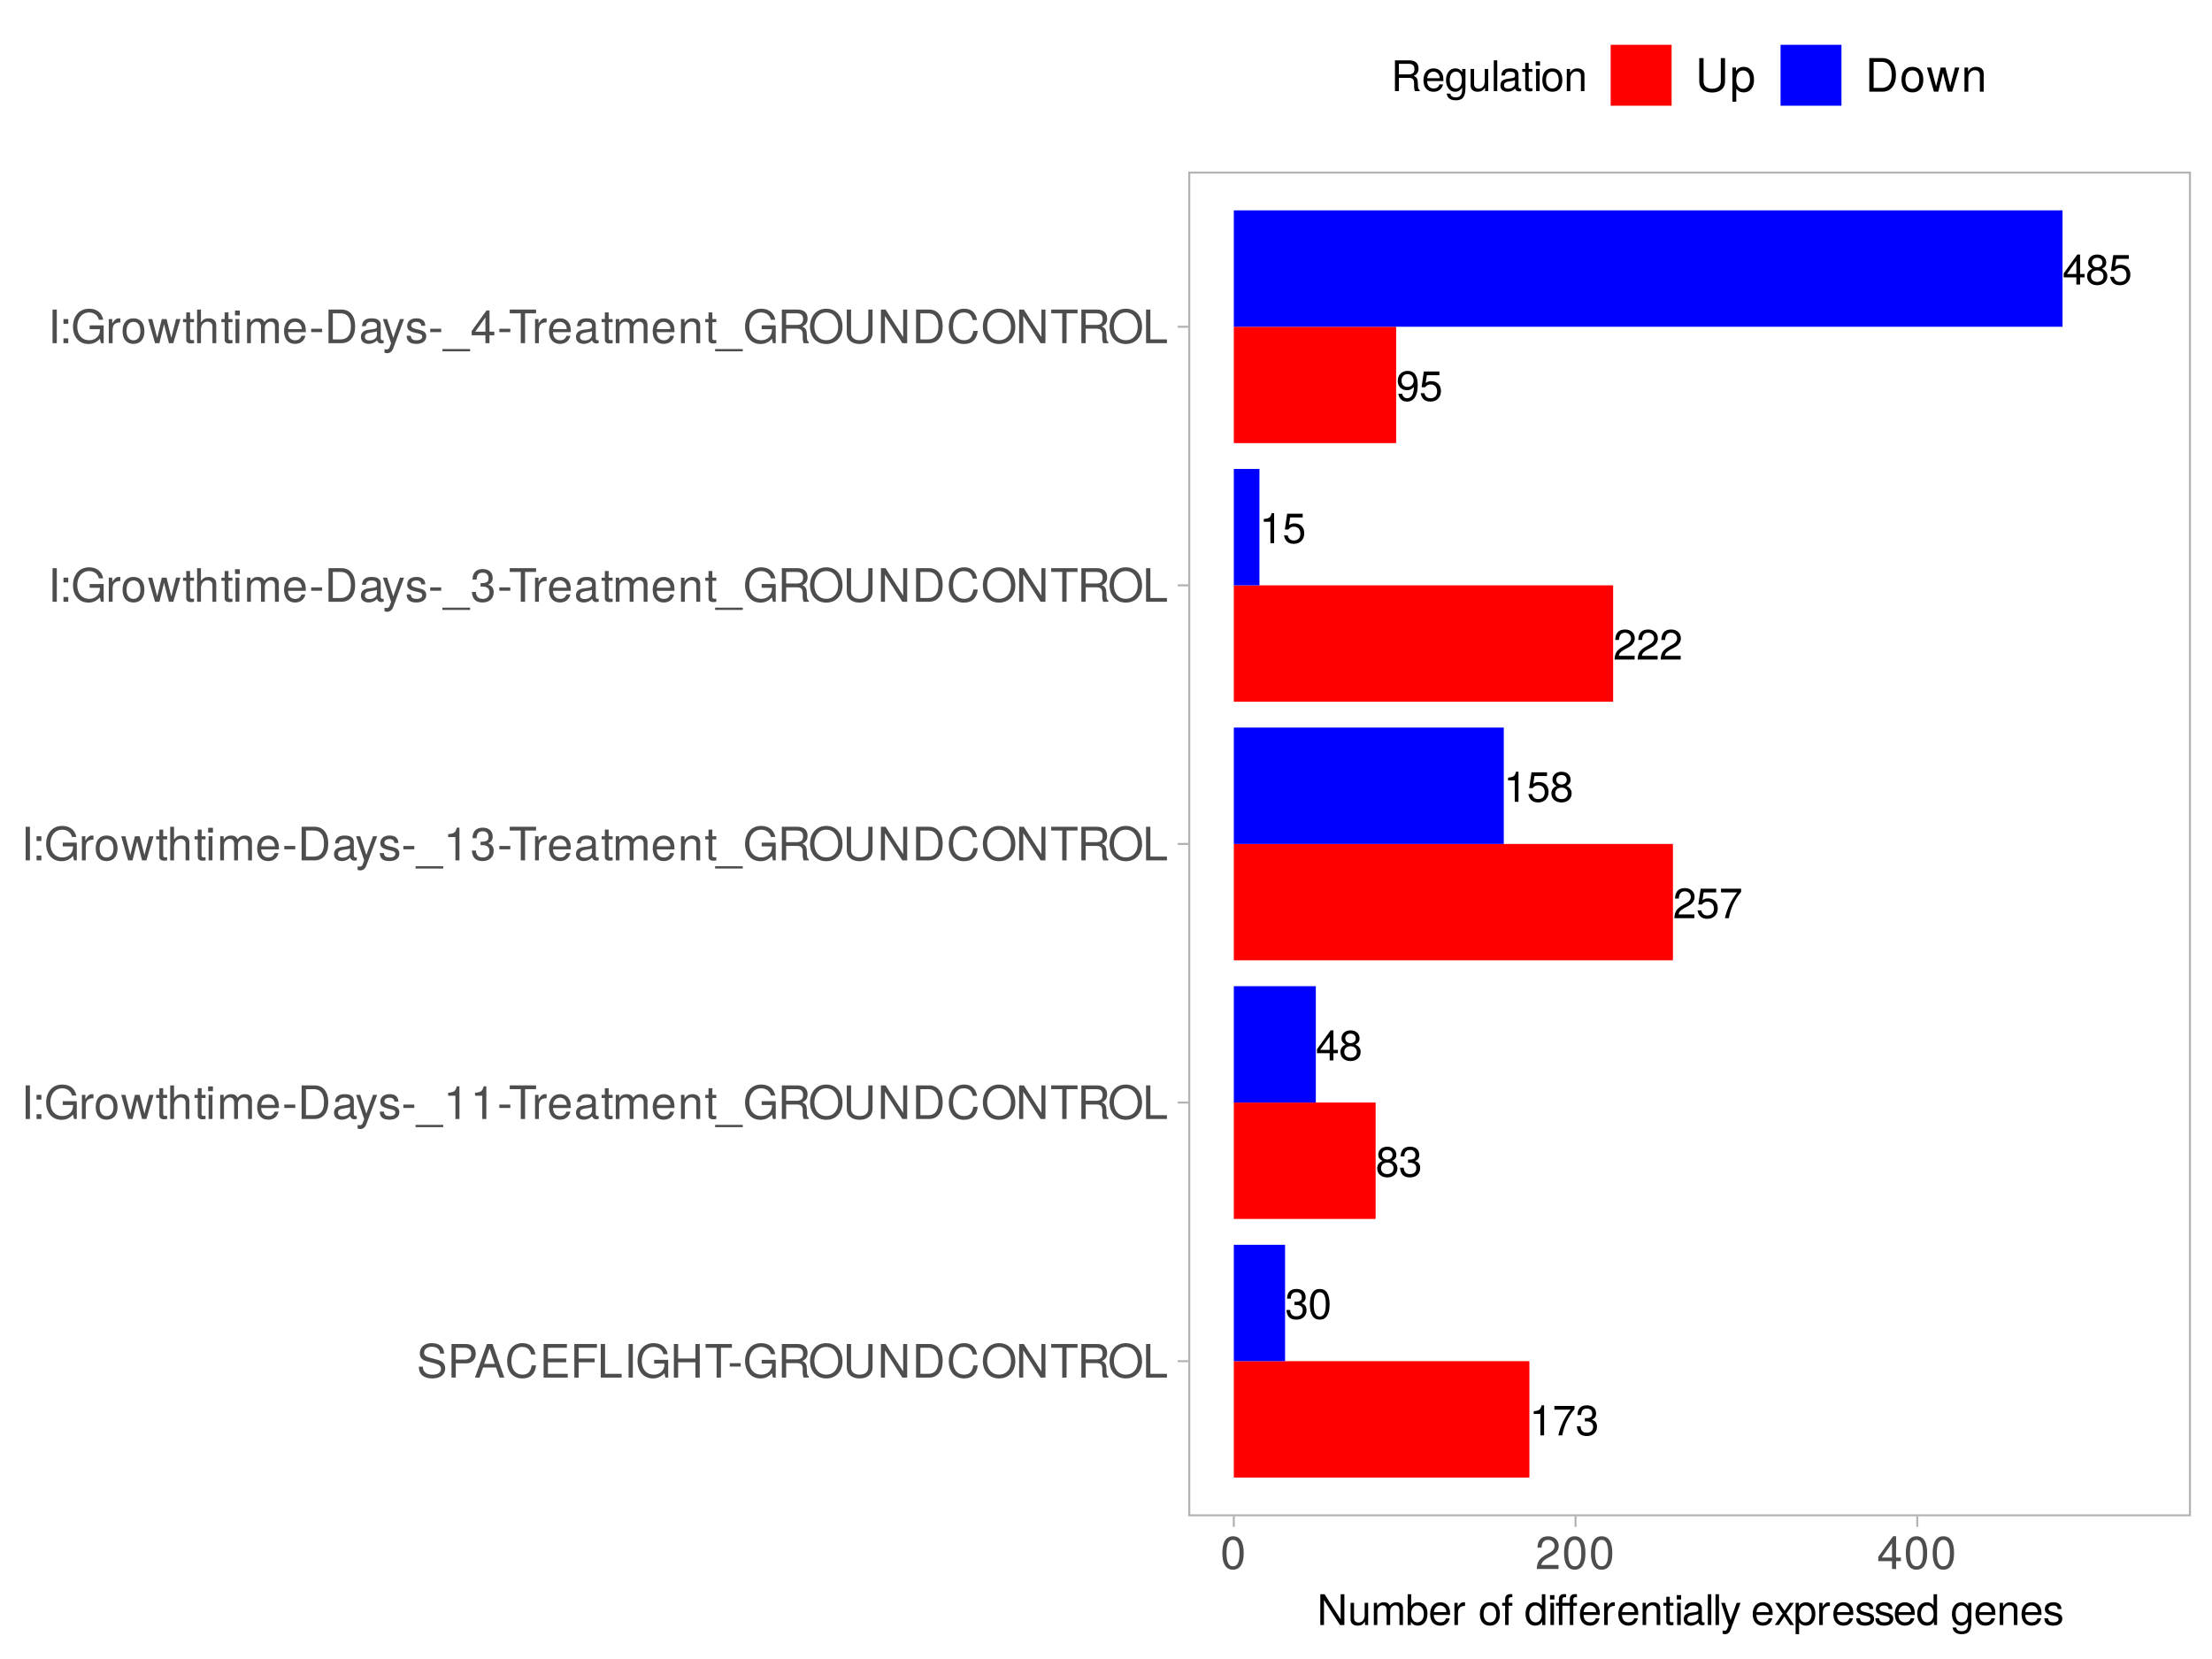 <?xml version="1.0" encoding="UTF-8"?>
<svg xmlns="http://www.w3.org/2000/svg" xmlns:xlink="http://www.w3.org/1999/xlink" width="576pt" height="432pt" viewBox="0 0 576 432" version="1.1">
<defs>
<g>
<symbol overflow="visible" id="glyph0-0">
<path style="stroke:none;" d=""/>
</symbol>
<symbol overflow="visible" id="glyph0-1">
<path style="stroke:none;" d="M 3.828 0 L 3.828 -7.828 L 3.188 -7.828 C 2.844 -6.625 2.625 -6.469 1.125 -6.281 L 1.125 -5.578 L 2.859 -5.578 L 2.859 0 Z M 3.828 0 "/>
</symbol>
<symbol overflow="visible" id="glyph0-2">
<path style="stroke:none;" d="M 5.75 -6.844 L 5.75 -7.672 L 0.516 -7.672 L 0.516 -6.703 L 4.734 -6.703 C 3.188 -4.734 2.078 -2.453 1.531 0 L 2.562 0 C 3 -2.531 4.094 -4.891 5.75 -6.844 Z M 5.75 -6.844 "/>
</symbol>
<symbol overflow="visible" id="glyph0-3">
<path style="stroke:none;" d="M 5.594 -2.281 C 5.594 -3.219 5.203 -3.781 4.266 -4.094 C 5 -4.391 5.359 -4.891 5.359 -5.672 C 5.359 -7.031 4.469 -7.828 2.969 -7.828 C 1.391 -7.828 0.547 -6.969 0.516 -5.297 L 1.484 -5.297 C 1.516 -6.469 1.984 -6.984 2.984 -6.984 C 3.844 -6.984 4.359 -6.469 4.359 -5.641 C 4.359 -4.812 4 -4.469 2.438 -4.469 L 2.438 -3.641 L 2.969 -3.641 C 4.047 -3.641 4.594 -3.141 4.594 -2.266 C 4.594 -1.281 3.984 -0.703 2.969 -0.703 C 1.906 -0.703 1.391 -1.219 1.328 -2.359 L 0.359 -2.359 C 0.469 -0.625 1.344 0.172 2.938 0.172 C 4.547 0.172 5.594 -0.797 5.594 -2.281 Z M 5.594 -2.281 "/>
</symbol>
<symbol overflow="visible" id="glyph0-4">
<path style="stroke:none;" d="M 5.594 -3.766 C 5.594 -6.484 4.734 -7.828 3.031 -7.828 C 1.344 -7.828 0.469 -6.469 0.469 -3.828 C 0.469 -1.188 1.359 0.172 3.031 0.172 C 4.688 0.172 5.594 -1.188 5.594 -3.766 Z M 4.609 -3.859 C 4.609 -1.641 4.094 -0.641 3.016 -0.641 C 1.984 -0.641 1.469 -1.672 1.469 -3.828 C 1.469 -5.969 1.984 -6.969 3.031 -6.969 C 4.094 -6.969 4.609 -5.953 4.609 -3.859 Z M 4.609 -3.859 "/>
</symbol>
<symbol overflow="visible" id="glyph0-5">
<path style="stroke:none;" d="M 5.672 -2.203 C 5.672 -3.078 5.219 -3.688 4.312 -4.125 C 5.125 -4.609 5.391 -5 5.391 -5.75 C 5.391 -6.969 4.438 -7.828 3.031 -7.828 C 1.656 -7.828 0.688 -6.969 0.688 -5.75 C 0.688 -5.016 0.953 -4.625 1.75 -4.125 C 0.844 -3.688 0.406 -3.078 0.406 -2.219 C 0.406 -0.781 1.484 0.172 3.031 0.172 C 4.578 0.172 5.672 -0.781 5.672 -2.203 Z M 4.391 -5.719 C 4.391 -5 3.859 -4.5 3.031 -4.5 C 2.219 -4.5 1.672 -5 1.672 -5.734 C 1.672 -6.484 2.219 -6.969 3.031 -6.969 C 3.859 -6.969 4.391 -6.484 4.391 -5.719 Z M 4.672 -2.203 C 4.672 -1.266 4.016 -0.703 3.016 -0.703 C 2.062 -0.703 1.406 -1.281 1.406 -2.203 C 1.406 -3.109 2.062 -3.688 3.031 -3.688 C 4.016 -3.688 4.672 -3.109 4.672 -2.203 Z M 4.672 -2.203 "/>
</symbol>
<symbol overflow="visible" id="glyph0-6">
<path style="stroke:none;" d="M 5.75 -1.875 L 5.75 -2.75 L 4.578 -2.75 L 4.578 -7.828 L 3.859 -7.828 L 0.312 -2.906 L 0.312 -1.875 L 3.609 -1.875 L 3.609 0 L 4.578 0 L 4.578 -1.875 Z M 3.609 -2.75 L 1.156 -2.75 L 3.609 -6.172 Z M 3.609 -2.75 "/>
</symbol>
<symbol overflow="visible" id="glyph0-7">
<path style="stroke:none;" d="M 5.641 -5.531 C 5.641 -6.859 4.625 -7.828 3.141 -7.828 C 1.531 -7.828 0.609 -7.016 0.547 -5.109 L 1.531 -5.109 C 1.609 -6.422 2.141 -6.984 3.109 -6.984 C 3.984 -6.984 4.656 -6.359 4.656 -5.516 C 4.656 -4.891 4.281 -4.359 3.594 -3.969 L 2.578 -3.391 C 0.938 -2.469 0.469 -1.719 0.375 0 L 5.594 0 L 5.594 -0.969 L 1.469 -0.969 C 1.562 -1.609 1.922 -2.016 2.891 -2.578 L 3.984 -3.172 C 5.078 -3.75 5.641 -4.578 5.641 -5.531 Z M 5.641 -5.531 "/>
</symbol>
<symbol overflow="visible" id="glyph0-8">
<path style="stroke:none;" d="M 5.672 -2.594 C 5.672 -4.141 4.641 -5.156 3.141 -5.156 C 2.578 -5.156 2.141 -5.016 1.688 -4.688 L 2 -6.703 L 5.266 -6.703 L 5.266 -7.672 L 1.219 -7.672 L 0.625 -3.562 L 1.531 -3.562 C 1.984 -4.109 2.359 -4.297 2.953 -4.297 C 4.016 -4.297 4.672 -3.625 4.672 -2.469 C 4.672 -1.344 4.016 -0.703 2.953 -0.703 C 2.109 -0.703 1.594 -1.125 1.359 -2.016 L 0.391 -2.016 C 0.703 -0.453 1.594 0.172 2.984 0.172 C 4.562 0.172 5.672 -0.938 5.672 -2.594 Z M 5.672 -2.594 "/>
</symbol>
<symbol overflow="visible" id="glyph0-9">
<path style="stroke:none;" d="M 5.625 -4.094 C 5.625 -6.547 4.766 -7.828 2.984 -7.828 C 1.484 -7.828 0.422 -6.766 0.422 -5.234 C 0.422 -3.781 1.406 -2.797 2.828 -2.797 C 3.562 -2.797 4.109 -3.062 4.625 -3.672 C 4.609 -1.75 3.984 -0.703 2.875 -0.703 C 2.188 -0.703 1.719 -1.125 1.562 -1.875 L 0.578 -1.875 C 0.766 -0.594 1.609 0.172 2.812 0.172 C 4.641 0.172 5.625 -1.391 5.625 -4.094 Z M 4.562 -5.266 C 4.562 -4.297 3.891 -3.656 2.938 -3.656 C 2 -3.656 1.406 -4.266 1.406 -5.312 C 1.406 -6.312 2.078 -6.984 2.969 -6.984 C 3.875 -6.984 4.562 -6.281 4.562 -5.266 Z M 4.562 -5.266 "/>
</symbol>
<symbol overflow="visible" id="glyph1-0">
<path style="stroke:none;" d=""/>
</symbol>
<symbol overflow="visible" id="glyph1-1">
<path style="stroke:none;" d="M 7.453 -2.406 C 7.453 -3.484 6.781 -4.266 5.594 -4.594 L 3.391 -5.188 C 2.344 -5.453 1.953 -5.812 1.953 -6.484 C 1.953 -7.375 2.734 -8.031 3.906 -8.031 C 5.297 -8.031 6.094 -7.391 6.094 -6.25 L 7.156 -6.25 C 7.156 -7.969 5.969 -8.969 3.953 -8.969 C 2.031 -8.969 0.844 -7.906 0.844 -6.328 C 0.844 -5.25 1.406 -4.578 2.562 -4.281 L 4.734 -3.703 C 5.828 -3.422 6.344 -2.969 6.344 -2.297 C 6.344 -1.328 5.609 -0.766 4.109 -0.766 C 2.453 -0.766 1.625 -1.594 1.625 -2.844 L 0.578 -2.844 C 0.578 -0.781 1.969 0.219 4.031 0.219 C 6.25 0.219 7.453 -0.844 7.453 -2.406 Z M 7.453 -2.406 "/>
</symbol>
<symbol overflow="visible" id="glyph1-2">
<path style="stroke:none;" d="M 7.406 -6.188 C 7.406 -7.828 6.438 -8.75 4.703 -8.75 L 1.094 -8.75 L 1.094 0 L 2.203 0 L 2.203 -3.703 L 4.953 -3.703 C 6.391 -3.703 7.406 -4.734 7.406 -6.188 Z M 6.234 -6.234 C 6.234 -5.266 5.609 -4.688 4.531 -4.688 L 2.203 -4.688 L 2.203 -7.766 L 4.531 -7.766 C 5.609 -7.766 6.234 -7.188 6.234 -6.234 Z M 6.234 -6.234 "/>
</symbol>
<symbol overflow="visible" id="glyph1-3">
<path style="stroke:none;" d="M 7.844 0 L 4.766 -8.75 L 3.328 -8.75 L 0.203 0 L 1.391 0 L 2.312 -2.625 L 5.688 -2.625 L 6.594 0 Z M 5.375 -3.562 L 2.594 -3.562 L 4.031 -7.547 Z M 5.375 -3.562 "/>
</symbol>
<symbol overflow="visible" id="glyph1-4">
<path style="stroke:none;" d="M 8.125 -3.188 L 6.969 -3.188 C 6.703 -1.531 6.016 -0.766 4.531 -0.766 C 2.797 -0.766 1.688 -2.094 1.688 -4.281 C 1.688 -6.531 2.75 -7.984 4.438 -7.984 C 5.812 -7.984 6.531 -7.375 6.797 -6.031 L 7.938 -6.031 C 7.594 -7.953 6.484 -8.969 4.578 -8.969 C 1.922 -8.969 0.578 -6.828 0.578 -4.266 C 0.578 -1.719 1.953 0.219 4.531 0.219 C 6.656 0.219 7.859 -0.906 8.125 -3.188 Z M 8.125 -3.188 "/>
</symbol>
<symbol overflow="visible" id="glyph1-5">
<path style="stroke:none;" d="M 7.359 0 L 7.359 -0.984 L 2.203 -0.984 L 2.203 -3.984 L 6.953 -3.984 L 6.953 -4.969 L 2.203 -4.969 L 2.203 -7.766 L 7.141 -7.766 L 7.141 -8.75 L 1.078 -8.75 L 1.078 0 Z M 7.359 0 "/>
</symbol>
<symbol overflow="visible" id="glyph1-6">
<path style="stroke:none;" d="M 6.953 -7.766 L 6.953 -8.75 L 1.078 -8.75 L 1.078 0 L 2.203 0 L 2.203 -3.984 L 6.375 -3.984 L 6.375 -4.969 L 2.203 -4.969 L 2.203 -7.766 Z M 6.953 -7.766 "/>
</symbol>
<symbol overflow="visible" id="glyph1-7">
<path style="stroke:none;" d="M 6.391 0 L 6.391 -0.984 L 2.078 -0.984 L 2.078 -8.75 L 0.953 -8.75 L 0.953 0 Z M 6.391 0 "/>
</symbol>
<symbol overflow="visible" id="glyph1-8">
<path style="stroke:none;" d="M 2.312 0 L 2.312 -8.75 L 1.203 -8.75 L 1.203 0 Z M 2.312 0 "/>
</symbol>
<symbol overflow="visible" id="glyph1-9">
<path style="stroke:none;" d="M 8.516 0 L 8.516 -4.625 L 4.859 -4.625 L 4.859 -3.641 L 7.531 -3.641 L 7.531 -3.391 C 7.531 -1.844 6.375 -0.766 4.781 -0.766 C 2.797 -0.766 1.641 -2.203 1.641 -4.344 C 1.641 -6.484 2.875 -7.984 4.719 -7.984 C 6.047 -7.984 7.016 -7.219 7.25 -6.094 L 8.391 -6.094 C 8.078 -7.875 6.734 -8.969 4.734 -8.969 C 2.047 -8.969 0.531 -6.906 0.531 -4.281 C 0.531 -1.594 2.172 0.219 4.531 0.219 C 5.719 0.219 6.672 -0.203 7.531 -1.156 L 7.797 0 Z M 8.516 0 "/>
</symbol>
<symbol overflow="visible" id="glyph1-10">
<path style="stroke:none;" d="M 7.734 0 L 7.734 -8.75 L 6.609 -8.75 L 6.609 -4.969 L 2.109 -4.969 L 2.109 -8.75 L 1 -8.75 L 1 0 L 2.109 0 L 2.109 -3.984 L 6.609 -3.984 L 6.609 0 Z M 7.734 0 "/>
</symbol>
<symbol overflow="visible" id="glyph1-11">
<path style="stroke:none;" d="M 7.109 -7.766 L 7.109 -8.75 L 0.25 -8.75 L 0.25 -7.766 L 3.125 -7.766 L 3.125 0 L 4.25 0 L 4.25 -7.766 Z M 7.109 -7.766 "/>
</symbol>
<symbol overflow="visible" id="glyph1-12">
<path style="stroke:none;" d="M 3.406 -2.875 L 3.406 -3.75 L 0.547 -3.75 L 0.547 -2.875 Z M 3.406 -2.875 "/>
</symbol>
<symbol overflow="visible" id="glyph1-13">
<path style="stroke:none;" d="M 8.141 0 L 8.141 -0.281 C 7.734 -0.562 7.625 -0.875 7.625 -2.047 C 7.594 -3.484 7.375 -3.906 6.438 -4.312 C 7.422 -4.797 7.812 -5.406 7.812 -6.406 C 7.812 -7.922 6.859 -8.75 5.141 -8.75 L 1.109 -8.75 L 1.109 0 L 2.234 0 L 2.234 -3.766 L 5.109 -3.766 C 6.094 -3.766 6.562 -3.281 6.547 -2.203 L 6.547 -1.422 C 6.531 -0.891 6.641 -0.359 6.797 0 Z M 6.641 -6.25 C 6.641 -5.219 6.125 -4.75 4.938 -4.75 L 2.234 -4.75 L 2.234 -7.766 L 4.938 -7.766 C 6.188 -7.766 6.641 -7.234 6.641 -6.25 Z M 6.641 -6.25 "/>
</symbol>
<symbol overflow="visible" id="glyph1-14">
<path style="stroke:none;" d="M 8.906 -4.234 C 8.906 -7.062 7.234 -8.969 4.672 -8.969 C 2.156 -8.969 0.453 -7.047 0.453 -4.312 C 0.453 -1.578 2.156 0.219 4.688 0.219 C 7.25 0.219 8.906 -1.672 8.906 -4.234 Z M 7.781 -4.266 C 7.781 -2.141 6.531 -0.766 4.688 -0.766 C 2.812 -0.766 1.578 -2.141 1.578 -4.312 C 1.578 -6.469 2.812 -7.984 4.672 -7.984 C 6.562 -7.984 7.781 -6.469 7.781 -4.266 Z M 7.781 -4.266 "/>
</symbol>
<symbol overflow="visible" id="glyph1-15">
<path style="stroke:none;" d="M 7.734 -2.656 L 7.734 -8.75 L 6.625 -8.75 L 6.625 -2.656 C 6.625 -1.484 5.766 -0.766 4.375 -0.766 C 3.062 -0.766 2.141 -1.391 2.141 -2.656 L 2.141 -8.75 L 1.016 -8.75 L 1.016 -2.656 C 1.016 -0.891 2.297 0.219 4.375 0.219 C 6.422 0.219 7.734 -0.906 7.734 -2.656 Z M 7.734 -2.656 "/>
</symbol>
<symbol overflow="visible" id="glyph1-16">
<path style="stroke:none;" d="M 7.75 0 L 7.75 -8.75 L 6.703 -8.75 L 6.703 -1.594 L 2.125 -8.75 L 0.906 -8.75 L 0.906 0 L 1.969 0 L 1.969 -7.094 L 6.484 0 Z M 7.75 0 "/>
</symbol>
<symbol overflow="visible" id="glyph1-17">
<path style="stroke:none;" d="M 8 -4.375 C 8 -7.094 6.656 -8.75 4.438 -8.75 L 1.062 -8.75 L 1.062 0 L 4.438 0 C 6.641 0 8 -1.656 8 -4.375 Z M 6.891 -4.375 C 6.891 -2.156 5.969 -0.984 4.25 -0.984 L 2.188 -0.984 L 2.188 -7.766 L 4.25 -7.766 C 5.969 -7.766 6.891 -6.594 6.891 -4.375 Z M 6.891 -4.375 "/>
</symbol>
<symbol overflow="visible" id="glyph1-18">
<path style="stroke:none;" d="M 2.297 0 L 2.297 -1.25 L 1.047 -1.25 L 1.047 0 Z M 2.297 -5.047 L 2.297 -6.281 L 1.047 -6.281 L 1.047 -5.047 Z M 2.297 -5.047 "/>
</symbol>
<symbol overflow="visible" id="glyph1-19">
<path style="stroke:none;" d="M 3.859 -5.406 L 3.859 -6.438 C 3.688 -6.453 3.594 -6.469 3.469 -6.469 C 2.812 -6.469 2.328 -6.078 1.75 -5.141 L 1.75 -6.281 L 0.844 -6.281 L 0.844 0 L 1.844 0 L 1.844 -3.266 C 1.844 -4.688 2.297 -5.391 3.859 -5.406 Z M 3.859 -5.406 "/>
</symbol>
<symbol overflow="visible" id="glyph1-20">
<path style="stroke:none;" d="M 6.125 -3.094 C 6.125 -5.266 5.078 -6.469 3.266 -6.469 C 1.5 -6.469 0.438 -5.25 0.438 -3.141 C 0.438 -1.031 1.484 0.188 3.281 0.188 C 5.047 0.188 6.125 -1.031 6.125 -3.094 Z M 5.078 -3.109 C 5.078 -1.625 4.375 -0.75 3.281 -0.75 C 2.156 -0.75 1.469 -1.625 1.469 -3.141 C 1.469 -4.656 2.156 -5.547 3.281 -5.547 C 4.406 -5.547 5.078 -4.672 5.078 -3.109 Z M 5.078 -3.109 "/>
</symbol>
<symbol overflow="visible" id="glyph1-21">
<path style="stroke:none;" d="M 8.5 -6.281 L 7.375 -6.281 L 6.125 -1.391 L 4.891 -6.281 L 3.656 -6.281 L 2.453 -1.391 L 1.172 -6.281 L 0.078 -6.281 L 1.891 0 L 3.031 0 L 4.234 -4.938 L 5.516 0 L 6.641 0 Z M 8.5 -6.281 "/>
</symbol>
<symbol overflow="visible" id="glyph1-22">
<path style="stroke:none;" d="M 3.047 0 L 3.047 -0.844 C 2.922 -0.797 2.766 -0.797 2.562 -0.797 C 2.141 -0.797 2.016 -0.906 2.016 -1.359 L 2.016 -5.469 L 3.047 -5.469 L 3.047 -6.281 L 2.016 -6.281 L 2.016 -8.016 L 1.016 -8.016 L 1.016 -6.281 L 0.172 -6.281 L 0.172 -5.469 L 1.016 -5.469 L 1.016 -0.906 C 1.016 -0.281 1.453 0.078 2.234 0.078 C 2.469 0.078 2.719 0.062 3.047 0 Z M 3.047 0 "/>
</symbol>
<symbol overflow="visible" id="glyph1-23">
<path style="stroke:none;" d="M 5.828 0 L 5.828 -4.75 C 5.828 -5.812 5.078 -6.469 3.859 -6.469 C 2.969 -6.469 2.422 -6.188 1.844 -5.422 L 1.844 -8.75 L 0.844 -8.75 L 0.844 0 L 1.844 0 L 1.844 -3.469 C 1.844 -4.75 2.516 -5.594 3.547 -5.594 C 4.25 -5.594 4.844 -5.188 4.844 -4.359 L 4.844 0 Z M 5.828 0 "/>
</symbol>
<symbol overflow="visible" id="glyph1-24">
<path style="stroke:none;" d="M 1.844 0 L 1.844 -6.281 L 0.844 -6.281 L 0.844 0 Z M 1.969 -7.234 L 1.969 -8.484 L 0.719 -8.484 L 0.719 -7.234 Z M 1.969 -7.234 "/>
</symbol>
<symbol overflow="visible" id="glyph1-25">
<path style="stroke:none;" d="M 9.125 0 L 9.125 -4.719 C 9.125 -5.844 8.5 -6.469 7.312 -6.469 C 6.484 -6.469 5.969 -6.219 5.391 -5.516 C 5.016 -6.188 4.516 -6.469 3.703 -6.469 C 2.859 -6.469 2.297 -6.156 1.766 -5.406 L 1.766 -6.281 L 0.859 -6.281 L 0.859 0 L 1.844 0 L 1.844 -3.953 C 1.844 -4.859 2.516 -5.594 3.328 -5.594 C 4.062 -5.594 4.484 -5.141 4.484 -4.328 L 4.484 0 L 5.484 0 L 5.484 -3.953 C 5.484 -4.859 6.156 -5.594 6.969 -5.594 C 7.703 -5.594 8.125 -5.125 8.125 -4.328 L 8.125 0 Z M 9.125 0 "/>
</symbol>
<symbol overflow="visible" id="glyph1-26">
<path style="stroke:none;" d="M 6.156 -2.859 C 6.156 -3.766 6.078 -4.344 5.906 -4.812 C 5.5 -5.844 4.531 -6.469 3.359 -6.469 C 1.609 -6.469 0.484 -5.172 0.484 -3.109 C 0.484 -1.047 1.578 0.188 3.344 0.188 C 4.781 0.188 5.766 -0.641 6.031 -1.906 L 5.016 -1.906 C 4.734 -1.078 4.172 -0.75 3.375 -0.75 C 2.328 -0.75 1.547 -1.422 1.531 -2.859 Z M 5.094 -3.75 C 5.094 -3.75 5.094 -3.703 5.078 -3.672 L 1.547 -3.672 C 1.625 -4.781 2.344 -5.547 3.344 -5.547 C 4.328 -5.547 5.094 -4.734 5.094 -3.75 Z M 5.094 -3.75 "/>
</symbol>
<symbol overflow="visible" id="glyph1-27">
<path style="stroke:none;" d="M 6.422 -0.031 L 6.422 -0.781 C 6.312 -0.75 6.266 -0.75 6.203 -0.75 C 5.859 -0.75 5.656 -0.938 5.656 -1.25 L 5.656 -4.75 C 5.656 -5.875 4.844 -6.469 3.297 -6.469 C 1.781 -6.469 0.844 -5.875 0.781 -4.422 L 1.781 -4.422 C 1.875 -5.203 2.328 -5.547 3.266 -5.547 C 4.156 -5.547 4.672 -5.203 4.672 -4.609 L 4.672 -4.344 C 4.672 -3.922 4.422 -3.75 3.625 -3.641 C 2.203 -3.469 1.984 -3.422 1.609 -3.266 C 0.875 -2.969 0.5 -2.406 0.5 -1.625 C 0.5 -0.484 1.297 0.188 2.562 0.188 C 3.375 0.188 4.156 -0.156 4.703 -0.75 C 4.812 -0.266 5.25 0.078 5.734 0.078 C 5.938 0.078 6.094 0.062 6.422 -0.031 Z M 4.672 -2.172 C 4.672 -1.266 3.75 -0.703 2.781 -0.703 C 2 -0.703 1.547 -0.969 1.547 -1.656 C 1.547 -2.312 1.984 -2.609 3.062 -2.766 C 4.109 -2.906 4.328 -2.953 4.672 -3.109 Z M 4.672 -2.172 "/>
</symbol>
<symbol overflow="visible" id="glyph1-28">
<path style="stroke:none;" d="M 5.734 -6.281 L 4.656 -6.281 L 2.922 -1.391 L 1.312 -6.281 L 0.234 -6.281 L 2.359 0.031 L 1.984 1.016 C 1.812 1.469 1.609 1.625 1.172 1.625 C 1.031 1.625 0.859 1.609 0.641 1.562 L 0.641 2.453 C 0.859 2.562 1.062 2.609 1.312 2.609 C 2.031 2.609 2.609 2.219 2.938 1.312 Z M 5.734 -6.281 "/>
</symbol>
<symbol overflow="visible" id="glyph1-29">
<path style="stroke:none;" d="M 5.516 -1.766 C 5.516 -2.703 4.984 -3.172 3.734 -3.469 L 2.766 -3.703 C 1.953 -3.891 1.609 -4.156 1.609 -4.594 C 1.609 -5.172 2.125 -5.547 2.938 -5.547 C 3.75 -5.547 4.172 -5.203 4.203 -4.531 L 5.25 -4.531 C 5.25 -5.766 4.422 -6.469 2.969 -6.469 C 1.516 -6.469 0.562 -5.719 0.562 -4.547 C 0.562 -3.562 1.062 -3.094 2.562 -2.734 L 3.484 -2.516 C 4.188 -2.344 4.469 -2.141 4.469 -1.688 C 4.469 -1.094 3.875 -0.75 3 -0.75 C 2.094 -0.75 1.594 -0.953 1.469 -1.922 L 0.406 -1.922 C 0.453 -0.469 1.266 0.188 2.922 0.188 C 4.5 0.188 5.516 -0.547 5.516 -1.766 Z M 5.516 -1.766 "/>
</symbol>
<symbol overflow="visible" id="glyph1-30">
<path style="stroke:none;" d="M 6.938 2.125 L 6.938 1.531 L -0.266 1.531 L -0.266 2.125 Z M 6.938 2.125 "/>
</symbol>
<symbol overflow="visible" id="glyph1-31">
<path style="stroke:none;" d="M 4.156 0 L 4.156 -8.516 L 3.469 -8.516 C 3.094 -7.203 2.859 -7.016 1.219 -6.812 L 1.219 -6.062 L 3.109 -6.062 L 3.109 0 Z M 4.156 0 "/>
</symbol>
<symbol overflow="visible" id="glyph1-32">
<path style="stroke:none;" d="M 5.844 0 L 5.844 -4.75 C 5.844 -5.797 5.062 -6.469 3.859 -6.469 C 2.922 -6.469 2.312 -6.109 1.766 -5.234 L 1.766 -6.281 L 0.844 -6.281 L 0.844 0 L 1.844 0 L 1.844 -3.469 C 1.844 -4.75 2.531 -5.594 3.547 -5.594 C 4.344 -5.594 4.844 -5.109 4.844 -4.359 L 4.844 0 Z M 5.844 0 "/>
</symbol>
<symbol overflow="visible" id="glyph1-33">
<path style="stroke:none;" d="M 6.078 -2.469 C 6.078 -3.5 5.656 -4.109 4.625 -4.453 C 5.422 -4.766 5.812 -5.312 5.812 -6.172 C 5.812 -7.625 4.844 -8.516 3.234 -8.516 C 1.516 -8.516 0.594 -7.578 0.562 -5.766 L 1.625 -5.766 C 1.641 -7.016 2.156 -7.578 3.234 -7.578 C 4.172 -7.578 4.734 -7.031 4.734 -6.125 C 4.734 -5.219 4.344 -4.844 2.656 -4.844 L 2.656 -3.953 L 3.234 -3.953 C 4.391 -3.953 4.984 -3.406 4.984 -2.453 C 4.984 -1.391 4.328 -0.75 3.234 -0.75 C 2.078 -0.75 1.516 -1.328 1.438 -2.562 L 0.391 -2.562 C 0.516 -0.672 1.453 0.188 3.188 0.188 C 4.938 0.188 6.078 -0.859 6.078 -2.469 Z M 6.078 -2.469 "/>
</symbol>
<symbol overflow="visible" id="glyph1-34">
<path style="stroke:none;" d="M 6.234 -2.047 L 6.234 -2.984 L 4.984 -2.984 L 4.984 -8.516 L 4.203 -8.516 L 0.344 -3.156 L 0.344 -2.047 L 3.922 -2.047 L 3.922 0 L 4.984 0 L 4.984 -2.047 Z M 3.922 -2.984 L 1.266 -2.984 L 3.922 -6.703 Z M 3.922 -2.984 "/>
</symbol>
<symbol overflow="visible" id="glyph1-35">
<path style="stroke:none;" d="M 6.078 -4.094 C 6.078 -7.047 5.141 -8.516 3.297 -8.516 C 1.469 -8.516 0.516 -7.016 0.516 -4.156 C 0.516 -1.297 1.469 0.188 3.297 0.188 C 5.094 0.188 6.078 -1.297 6.078 -4.094 Z M 5 -4.188 C 5 -1.781 4.453 -0.703 3.281 -0.703 C 2.156 -0.703 1.594 -1.828 1.594 -4.156 C 1.594 -6.484 2.156 -7.578 3.297 -7.578 C 4.438 -7.578 5 -6.469 5 -4.188 Z M 5 -4.188 "/>
</symbol>
<symbol overflow="visible" id="glyph1-36">
<path style="stroke:none;" d="M 6.125 -6.016 C 6.125 -7.453 5.016 -8.516 3.406 -8.516 C 1.672 -8.516 0.656 -7.625 0.594 -5.562 L 1.656 -5.562 C 1.734 -6.984 2.328 -7.578 3.375 -7.578 C 4.328 -7.578 5.047 -6.906 5.047 -5.984 C 5.047 -5.312 4.656 -4.734 3.906 -4.312 L 2.797 -3.688 C 1.016 -2.672 0.5 -1.875 0.406 0 L 6.078 0 L 6.078 -1.047 L 1.594 -1.047 C 1.703 -1.734 2.094 -2.188 3.125 -2.797 L 4.328 -3.438 C 5.516 -4.078 6.125 -4.969 6.125 -6.016 Z M 6.125 -6.016 "/>
</symbol>
<symbol overflow="visible" id="glyph1-37">
<path style="stroke:none;" d="M 6.281 -3.078 C 6.281 -5.203 5.25 -6.469 3.578 -6.469 C 2.719 -6.469 2.047 -6.078 1.578 -5.344 L 1.578 -6.281 L 0.656 -6.281 L 0.656 2.609 L 1.656 2.609 L 1.656 -0.75 C 2.188 -0.109 2.766 0.188 3.594 0.188 C 5.203 0.188 6.281 -1.078 6.281 -3.078 Z M 5.234 -3.109 C 5.234 -1.688 4.5 -0.75 3.406 -0.75 C 2.359 -0.75 1.656 -1.625 1.656 -3.094 C 1.656 -4.578 2.359 -5.531 3.406 -5.531 C 4.516 -5.531 5.234 -4.609 5.234 -3.109 Z M 5.234 -3.109 "/>
</symbol>
<symbol overflow="visible" id="glyph2-0">
<path style="stroke:none;" d=""/>
</symbol>
<symbol overflow="visible" id="glyph2-1">
<path style="stroke:none;" d="M 7.109 0 L 7.109 -8.016 L 6.141 -8.016 L 6.141 -1.469 L 1.953 -8.016 L 0.844 -8.016 L 0.844 0 L 1.797 0 L 1.797 -6.5 L 5.953 0 Z M 7.109 0 "/>
</symbol>
<symbol overflow="visible" id="glyph2-2">
<path style="stroke:none;" d="M 5.297 0 L 5.297 -5.766 L 4.391 -5.766 L 4.391 -2.578 C 4.391 -1.406 3.766 -0.641 2.812 -0.641 C 2.094 -0.641 1.625 -1.078 1.625 -1.766 L 1.625 -5.766 L 0.719 -5.766 L 0.719 -1.406 C 0.719 -0.453 1.438 0.172 2.547 0.172 C 3.406 0.172 3.938 -0.125 4.484 -0.891 L 4.484 0 Z M 5.297 0 "/>
</symbol>
<symbol overflow="visible" id="glyph2-3">
<path style="stroke:none;" d="M 8.359 0 L 8.359 -4.328 C 8.359 -5.359 7.781 -5.922 6.703 -5.922 C 5.938 -5.922 5.484 -5.703 4.938 -5.047 C 4.594 -5.672 4.141 -5.922 3.391 -5.922 C 2.625 -5.922 2.109 -5.641 1.609 -4.953 L 1.609 -5.766 L 0.781 -5.766 L 0.781 0 L 1.688 0 L 1.688 -3.625 C 1.688 -4.453 2.297 -5.125 3.047 -5.125 C 3.734 -5.125 4.109 -4.703 4.109 -3.969 L 4.109 0 L 5.031 0 L 5.031 -3.625 C 5.031 -4.453 5.641 -5.125 6.391 -5.125 C 7.062 -5.125 7.453 -4.703 7.453 -3.969 L 7.453 0 Z M 8.359 0 "/>
</symbol>
<symbol overflow="visible" id="glyph2-4">
<path style="stroke:none;" d="M 5.75 -2.953 C 5.75 -4.812 4.812 -5.922 3.281 -5.922 C 2.5 -5.922 1.938 -5.625 1.5 -4.984 L 1.5 -8.016 L 0.594 -8.016 L 0.594 0 L 1.422 0 L 1.422 -0.828 C 1.859 -0.156 2.438 0.172 3.25 0.172 C 4.766 0.172 5.75 -1.078 5.75 -2.953 Z M 4.797 -2.891 C 4.797 -1.578 4.109 -0.688 3.109 -0.688 C 2.141 -0.688 1.5 -1.578 1.5 -2.875 C 1.5 -4.234 2.141 -5.109 3.109 -5.078 C 4.141 -5.078 4.797 -4.188 4.797 -2.891 Z M 4.797 -2.891 "/>
</symbol>
<symbol overflow="visible" id="glyph2-5">
<path style="stroke:none;" d="M 5.641 -2.625 C 5.641 -3.453 5.578 -3.984 5.406 -4.406 C 5.031 -5.359 4.156 -5.922 3.078 -5.922 C 1.469 -5.922 0.438 -4.734 0.438 -2.844 C 0.438 -0.953 1.438 0.172 3.062 0.172 C 4.375 0.172 5.297 -0.578 5.516 -1.75 L 4.594 -1.75 C 4.344 -0.984 3.828 -0.688 3.094 -0.688 C 2.141 -0.688 1.422 -1.297 1.391 -2.625 Z M 4.656 -3.438 C 4.656 -3.438 4.656 -3.391 4.656 -3.359 L 1.422 -3.359 C 1.5 -4.391 2.141 -5.078 3.062 -5.078 C 3.969 -5.078 4.656 -4.328 4.656 -3.438 Z M 4.656 -3.438 "/>
</symbol>
<symbol overflow="visible" id="glyph2-6">
<path style="stroke:none;" d="M 3.531 -4.969 L 3.531 -5.891 C 3.375 -5.922 3.297 -5.922 3.172 -5.922 C 2.578 -5.922 2.141 -5.578 1.609 -4.719 L 1.609 -5.766 L 0.766 -5.766 L 0.766 0 L 1.688 0 L 1.688 -2.984 C 1.688 -4.297 2.109 -4.938 3.531 -4.969 Z M 3.531 -4.969 "/>
</symbol>
<symbol overflow="visible" id="glyph2-7">
<path style="stroke:none;" d=""/>
</symbol>
<symbol overflow="visible" id="glyph2-8">
<path style="stroke:none;" d="M 5.609 -2.844 C 5.609 -4.828 4.656 -5.922 2.984 -5.922 C 1.375 -5.922 0.391 -4.812 0.391 -2.875 C 0.391 -0.953 1.359 0.172 3 0.172 C 4.625 0.172 5.609 -0.953 5.609 -2.844 Z M 4.656 -2.844 C 4.656 -1.5 4.016 -0.688 3 -0.688 C 1.984 -0.688 1.359 -1.484 1.359 -2.875 C 1.359 -4.266 1.984 -5.078 3 -5.078 C 4.031 -5.078 4.656 -4.281 4.656 -2.844 Z M 4.656 -2.844 "/>
</symbol>
<symbol overflow="visible" id="glyph2-9">
<path style="stroke:none;" d="M 2.844 -5.016 L 2.844 -5.766 L 1.875 -5.766 L 1.875 -6.672 C 1.875 -7.047 2.094 -7.25 2.516 -7.25 C 2.594 -7.25 2.625 -7.25 2.844 -7.234 L 2.844 -8 C 2.625 -8.047 2.516 -8.047 2.328 -8.047 C 1.469 -8.047 0.969 -7.562 0.969 -6.75 L 0.969 -5.766 L 0.203 -5.766 L 0.203 -5.016 L 0.969 -5.016 L 0.969 0 L 1.875 0 L 1.875 -5.016 Z M 2.844 -5.016 "/>
</symbol>
<symbol overflow="visible" id="glyph2-10">
<path style="stroke:none;" d="M 5.438 0 L 5.438 -8.016 L 4.531 -8.016 L 4.531 -5.031 C 4.141 -5.625 3.531 -5.922 2.766 -5.922 C 1.266 -5.922 0.281 -4.781 0.281 -2.938 C 0.281 -0.984 1.25 0.172 2.797 0.172 C 3.594 0.172 4.141 -0.125 4.625 -0.844 L 4.625 0 Z M 4.531 -2.859 C 4.531 -1.531 3.891 -0.688 2.922 -0.688 C 1.906 -0.688 1.25 -1.547 1.25 -2.875 C 1.25 -4.219 1.906 -5.078 2.922 -5.078 C 3.906 -5.078 4.531 -4.188 4.531 -2.859 Z M 4.531 -2.859 "/>
</symbol>
<symbol overflow="visible" id="glyph2-11">
<path style="stroke:none;" d="M 1.688 0 L 1.688 -5.766 L 0.766 -5.766 L 0.766 0 Z M 1.797 -6.641 L 1.797 -7.781 L 0.656 -7.781 L 0.656 -6.641 Z M 1.797 -6.641 "/>
</symbol>
<symbol overflow="visible" id="glyph2-12">
<path style="stroke:none;" d="M 5.672 -5.016 L 5.672 -5.766 L 4.719 -5.766 L 4.719 -6.672 C 4.719 -7.047 4.938 -7.25 5.359 -7.25 C 5.438 -7.25 5.469 -7.25 5.672 -7.234 L 5.672 -8 C 5.469 -8.047 5.344 -8.047 5.156 -8.047 C 4.312 -8.047 3.812 -7.562 3.812 -6.75 L 3.812 -5.766 L 1.875 -5.766 L 1.875 -6.672 C 1.875 -7.047 2.094 -7.25 2.516 -7.25 C 2.594 -7.25 2.625 -7.25 2.844 -7.234 L 2.844 -8 C 2.625 -8.047 2.516 -8.047 2.328 -8.047 C 1.469 -8.047 0.969 -7.562 0.969 -6.75 L 0.969 -5.766 L 0.203 -5.766 L 0.203 -5.016 L 0.969 -5.016 L 0.969 0 L 1.875 0 L 1.875 -5.016 L 3.812 -5.016 L 3.812 0 L 4.719 0 L 4.719 -5.016 Z M 5.672 -5.016 "/>
</symbol>
<symbol overflow="visible" id="glyph2-13">
<path style="stroke:none;" d="M 5.359 0 L 5.359 -4.359 C 5.359 -5.312 4.641 -5.922 3.531 -5.922 C 2.672 -5.922 2.125 -5.594 1.609 -4.797 L 1.609 -5.766 L 0.766 -5.766 L 0.766 0 L 1.688 0 L 1.688 -3.172 C 1.688 -4.359 2.328 -5.125 3.25 -5.125 C 3.984 -5.125 4.438 -4.688 4.438 -4 L 4.438 0 Z M 5.359 0 "/>
</symbol>
<symbol overflow="visible" id="glyph2-14">
<path style="stroke:none;" d="M 2.797 0 L 2.797 -0.766 C 2.672 -0.734 2.531 -0.719 2.359 -0.719 C 1.953 -0.719 1.844 -0.844 1.844 -1.25 L 1.844 -5.016 L 2.797 -5.016 L 2.797 -5.766 L 1.844 -5.766 L 1.844 -7.344 L 0.938 -7.344 L 0.938 -5.766 L 0.156 -5.766 L 0.156 -5.016 L 0.938 -5.016 L 0.938 -0.844 C 0.938 -0.25 1.328 0.078 2.047 0.078 C 2.266 0.078 2.484 0.062 2.797 0 Z M 2.797 0 "/>
</symbol>
<symbol overflow="visible" id="glyph2-15">
<path style="stroke:none;" d="M 5.891 -0.016 L 5.891 -0.719 C 5.781 -0.688 5.734 -0.688 5.688 -0.688 C 5.375 -0.688 5.188 -0.859 5.188 -1.141 L 5.188 -4.359 C 5.188 -5.375 4.438 -5.922 3.031 -5.922 C 1.625 -5.922 0.766 -5.391 0.719 -4.062 L 1.641 -4.062 C 1.719 -4.766 2.141 -5.078 2.984 -5.078 C 3.812 -5.078 4.281 -4.781 4.281 -4.219 L 4.281 -3.984 C 4.281 -3.594 4.047 -3.438 3.328 -3.344 C 2.031 -3.172 1.828 -3.141 1.469 -2.984 C 0.797 -2.719 0.469 -2.203 0.469 -1.5 C 0.469 -0.453 1.188 0.172 2.359 0.172 C 3.094 0.172 3.812 -0.141 4.312 -0.688 C 4.406 -0.234 4.812 0.078 5.266 0.078 C 5.438 0.078 5.594 0.062 5.891 -0.016 Z M 4.281 -1.984 C 4.281 -1.172 3.438 -0.641 2.547 -0.641 C 1.844 -0.641 1.422 -0.891 1.422 -1.516 C 1.422 -2.125 1.828 -2.391 2.812 -2.531 C 3.766 -2.656 3.969 -2.703 4.281 -2.844 Z M 4.281 -1.984 "/>
</symbol>
<symbol overflow="visible" id="glyph2-16">
<path style="stroke:none;" d="M 1.656 0 L 1.656 -8.016 L 0.75 -8.016 L 0.75 0 Z M 1.656 0 "/>
</symbol>
<symbol overflow="visible" id="glyph2-17">
<path style="stroke:none;" d="M 5.266 -5.766 L 4.266 -5.766 L 2.672 -1.281 L 1.203 -5.766 L 0.219 -5.766 L 2.172 0.016 L 1.812 0.938 C 1.656 1.344 1.469 1.5 1.078 1.5 C 0.953 1.5 0.797 1.469 0.594 1.438 L 0.594 2.25 C 0.781 2.359 0.969 2.391 1.203 2.391 C 1.859 2.391 2.391 2.031 2.688 1.203 Z M 5.266 -5.766 "/>
</symbol>
<symbol overflow="visible" id="glyph2-18">
<path style="stroke:none;" d="M 5.203 0 L 3.219 -2.984 L 5.141 -5.766 L 4.109 -5.766 L 2.734 -3.672 L 1.344 -5.766 L 0.297 -5.766 L 2.219 -2.938 L 0.188 0 L 1.234 0 L 2.688 -2.219 L 4.141 0 Z M 5.203 0 "/>
</symbol>
<symbol overflow="visible" id="glyph2-19">
<path style="stroke:none;" d="M 5.75 -2.828 C 5.75 -4.766 4.812 -5.922 3.281 -5.922 C 2.5 -5.922 1.875 -5.578 1.438 -4.891 L 1.438 -5.766 L 0.609 -5.766 L 0.609 2.391 L 1.516 2.391 L 1.516 -0.688 C 2 -0.094 2.547 0.172 3.281 0.172 C 4.781 0.172 5.75 -0.984 5.75 -2.828 Z M 4.797 -2.844 C 4.797 -1.547 4.125 -0.688 3.125 -0.688 C 2.156 -0.688 1.516 -1.484 1.516 -2.844 C 1.516 -4.188 2.156 -5.078 3.125 -5.078 C 4.141 -5.078 4.797 -4.219 4.797 -2.844 Z M 4.797 -2.844 "/>
</symbol>
<symbol overflow="visible" id="glyph2-20">
<path style="stroke:none;" d="M 5.047 -1.609 C 5.047 -2.469 4.562 -2.906 3.422 -3.172 L 2.547 -3.391 C 1.797 -3.562 1.469 -3.812 1.469 -4.219 C 1.469 -4.734 1.953 -5.078 2.688 -5.078 C 3.438 -5.078 3.828 -4.766 3.844 -4.156 L 4.812 -4.156 C 4.812 -5.297 4.062 -5.922 2.734 -5.922 C 1.391 -5.922 0.516 -5.234 0.516 -4.172 C 0.516 -3.266 0.984 -2.844 2.344 -2.516 L 3.203 -2.297 C 3.844 -2.141 4.094 -1.953 4.094 -1.547 C 4.094 -1 3.547 -0.688 2.75 -0.688 C 1.922 -0.688 1.469 -0.875 1.344 -1.766 L 0.375 -1.766 C 0.422 -0.422 1.172 0.172 2.672 0.172 C 4.125 0.172 5.047 -0.5 5.047 -1.609 Z M 5.047 -1.609 "/>
</symbol>
<symbol overflow="visible" id="glyph2-21">
<path style="stroke:none;" d="M 5.375 -0.953 L 5.375 -5.766 L 4.531 -5.766 L 4.531 -4.922 C 4.062 -5.609 3.516 -5.922 2.766 -5.922 C 1.312 -5.922 0.312 -4.703 0.312 -2.828 C 0.312 -1.016 1.344 0.172 2.688 0.172 C 3.422 0.172 3.922 -0.141 4.531 -0.875 L 4.531 -0.484 C 4.531 1.047 3.906 1.625 2.844 1.625 C 2.109 1.625 1.547 1.359 1.438 0.656 L 0.5 0.656 C 0.609 1.75 1.453 2.391 2.812 2.391 C 4.609 2.391 5.375 1.594 5.375 -0.953 Z M 4.438 -2.844 C 4.438 -1.469 3.844 -0.688 2.875 -0.688 C 1.875 -0.688 1.281 -1.484 1.281 -2.875 C 1.281 -4.266 1.891 -5.078 2.875 -5.078 C 3.859 -5.078 4.438 -4.25 4.438 -2.844 Z M 4.438 -2.844 "/>
</symbol>
<symbol overflow="visible" id="glyph2-22">
<path style="stroke:none;" d="M 7.469 0 L 7.469 -0.25 C 7.078 -0.516 7 -0.797 6.984 -1.875 C 6.969 -3.188 6.766 -3.594 5.891 -3.953 C 6.797 -4.406 7.156 -4.969 7.156 -5.875 C 7.156 -7.266 6.297 -8.016 4.719 -8.016 L 1.016 -8.016 L 1.016 0 L 2.047 0 L 2.047 -3.453 L 4.688 -3.453 C 5.594 -3.453 6.016 -3.016 6 -2.031 L 6 -1.312 C 5.984 -0.812 6.078 -0.328 6.219 0 Z M 6.094 -5.734 C 6.094 -4.781 5.609 -4.359 4.516 -4.359 L 2.047 -4.359 L 2.047 -7.109 L 4.516 -7.109 C 5.672 -7.109 6.094 -6.641 6.094 -5.734 Z M 6.094 -5.734 "/>
</symbol>
</g>
<clipPath id="clip1">
  <path d="M 309.41 44.676 L 570.52 44.676 L 570.52 394.848 L 309.41 394.848 Z M 309.41 44.676 "/>
</clipPath>
<clipPath id="clip2">
  <path d="M 309.41 44.676 L 570.52 44.676 L 570.52 394.848 L 309.41 394.848 Z M 309.41 44.676 "/>
</clipPath>
</defs>
<g id="surface1376">
<rect x="0" y="0" width="576" height="432" style="fill:rgb(100%,100%,100%);fill-opacity:1;stroke:none;"/>
<rect x="0" y="0" width="576" height="432" style="fill:rgb(100%,100%,100%);fill-opacity:1;stroke:none;"/>
<path style="fill:none;stroke-width:1.067;stroke-linecap:round;stroke-linejoin:round;stroke:rgb(100%,100%,100%);stroke-opacity:1;stroke-miterlimit:10;" d="M 0 432 L 576 432 L 576 0 L 0 0 Z M 0 432 "/>
<g clip-path="url(#clip1)" clip-rule="nonzero">
<path style=" stroke:none;fill-rule:nonzero;fill:rgb(100%,100%,100%);fill-opacity:1;" d="M 309.41 394.848 L 570.52 394.848 L 570.52 44.676 L 309.41 44.676 Z M 309.41 394.848 "/>
</g>
<path style=" stroke:none;fill-rule:nonzero;fill:rgb(100%,0%,0%);fill-opacity:1;" d="M 321.281 384.75 L 398.254 384.75 L 398.254 354.445 L 321.281 354.445 Z M 321.281 384.75 "/>
<path style=" stroke:none;fill-rule:nonzero;fill:rgb(0%,0%,100%);fill-opacity:1;" d="M 321.281 354.445 L 334.629 354.445 L 334.629 324.141 L 321.281 324.141 Z M 321.281 354.445 "/>
<path style=" stroke:none;fill-rule:nonzero;fill:rgb(100%,0%,0%);fill-opacity:1;" d="M 321.281 317.406 L 358.211 317.406 L 358.211 287.102 L 321.281 287.102 Z M 321.281 317.406 "/>
<path style=" stroke:none;fill-rule:nonzero;fill:rgb(0%,0%,100%);fill-opacity:1;" d="M 321.281 287.105 L 342.637 287.105 L 342.637 256.801 L 321.281 256.801 Z M 321.281 287.105 "/>
<path style=" stroke:none;fill-rule:nonzero;fill:rgb(100%,0%,0%);fill-opacity:1;" d="M 321.281 250.066 L 435.629 250.066 L 435.629 219.762 L 321.281 219.762 Z M 321.281 250.066 "/>
<path style=" stroke:none;fill-rule:nonzero;fill:rgb(0%,0%,100%);fill-opacity:1;" d="M 321.281 219.762 L 391.582 219.762 L 391.582 189.457 L 321.281 189.457 Z M 321.281 219.762 "/>
<path style=" stroke:none;fill-rule:nonzero;fill:rgb(100%,0%,0%);fill-opacity:1;" d="M 321.281 182.727 L 420.055 182.727 L 420.055 152.422 L 321.281 152.422 Z M 321.281 182.727 "/>
<path style=" stroke:none;fill-rule:nonzero;fill:rgb(0%,0%,100%);fill-opacity:1;" d="M 321.281 152.422 L 327.957 152.422 L 327.957 122.117 L 321.281 122.117 Z M 321.281 152.422 "/>
<path style=" stroke:none;fill-rule:nonzero;fill:rgb(100%,0%,0%);fill-opacity:1;" d="M 321.281 115.387 L 363.551 115.387 L 363.551 85.082 L 321.281 85.082 Z M 321.281 115.387 "/>
<path style=" stroke:none;fill-rule:nonzero;fill:rgb(0%,0%,100%);fill-opacity:1;" d="M 321.281 85.082 L 537.074 85.082 L 537.074 54.777 L 321.281 54.777 Z M 321.281 85.082 "/>
<g style="fill:rgb(0%,0%,0%);fill-opacity:1;">
  <use xlink:href="#glyph0-1" x="398.254" y="373.771"/>
  <use xlink:href="#glyph0-2" x="404.254" y="373.771"/>
  <use xlink:href="#glyph0-3" x="410.254" y="373.771"/>
</g>
<g style="fill:rgb(0%,0%,0%);fill-opacity:1;">
  <use xlink:href="#glyph0-3" x="334.629" y="343.466"/>
  <use xlink:href="#glyph0-4" x="340.629" y="343.466"/>
</g>
<g style="fill:rgb(0%,0%,0%);fill-opacity:1;">
  <use xlink:href="#glyph0-5" x="358.211" y="306.427"/>
  <use xlink:href="#glyph0-3" x="364.211" y="306.427"/>
</g>
<g style="fill:rgb(0%,0%,0%);fill-opacity:1;">
  <use xlink:href="#glyph0-6" x="342.637" y="276.126"/>
  <use xlink:href="#glyph0-5" x="348.637" y="276.126"/>
</g>
<g style="fill:rgb(0%,0%,0%);fill-opacity:1;">
  <use xlink:href="#glyph0-7" x="435.629" y="239.087"/>
  <use xlink:href="#glyph0-8" x="441.629" y="239.087"/>
  <use xlink:href="#glyph0-2" x="447.629" y="239.087"/>
</g>
<g style="fill:rgb(0%,0%,0%);fill-opacity:1;">
  <use xlink:href="#glyph0-1" x="391.578" y="208.786"/>
  <use xlink:href="#glyph0-8" x="397.578" y="208.786"/>
  <use xlink:href="#glyph0-5" x="403.578" y="208.786"/>
</g>
<g style="fill:rgb(0%,0%,0%);fill-opacity:1;">
  <use xlink:href="#glyph0-7" x="420.055" y="171.747"/>
  <use xlink:href="#glyph0-7" x="426.055" y="171.747"/>
  <use xlink:href="#glyph0-7" x="432.055" y="171.747"/>
</g>
<g style="fill:rgb(0%,0%,0%);fill-opacity:1;">
  <use xlink:href="#glyph0-1" x="327.953" y="141.442"/>
  <use xlink:href="#glyph0-8" x="333.953" y="141.442"/>
</g>
<g style="fill:rgb(0%,0%,0%);fill-opacity:1;">
  <use xlink:href="#glyph0-9" x="363.547" y="104.407"/>
  <use xlink:href="#glyph0-8" x="369.547" y="104.407"/>
</g>
<g style="fill:rgb(0%,0%,0%);fill-opacity:1;">
  <use xlink:href="#glyph0-6" x="537.074" y="74.103"/>
  <use xlink:href="#glyph0-5" x="543.074" y="74.103"/>
  <use xlink:href="#glyph0-8" x="549.074" y="74.103"/>
</g>
<g clip-path="url(#clip2)" clip-rule="nonzero">
<path style="fill:none;stroke-width:1.067;stroke-linecap:round;stroke-linejoin:round;stroke:rgb(70.196%,70.196%,70.196%);stroke-opacity:1;stroke-miterlimit:10;" d="M 309.41 394.848 L 570.52 394.848 L 570.52 44.676 L 309.41 44.676 Z M 309.41 394.848 "/>
</g>
<g style="fill:rgb(30.196%,30.196%,30.196%);fill-opacity:1;">
  <use xlink:href="#glyph1-1" x="108.48" y="358.722"/>
  <use xlink:href="#glyph1-2" x="116.48" y="358.722"/>
  <use xlink:href="#glyph1-3" x="123.48" y="358.722"/>
  <use xlink:href="#glyph1-4" x="131.48" y="358.722"/>
  <use xlink:href="#glyph1-5" x="140.48" y="358.722"/>
  <use xlink:href="#glyph1-6" x="148.48" y="358.722"/>
  <use xlink:href="#glyph1-7" x="155.48" y="358.722"/>
  <use xlink:href="#glyph1-8" x="162.48" y="358.722"/>
  <use xlink:href="#glyph1-9" x="165.48" y="358.722"/>
  <use xlink:href="#glyph1-10" x="174.48" y="358.722"/>
  <use xlink:href="#glyph1-11" x="183.48" y="358.722"/>
  <use xlink:href="#glyph1-12" x="189.48" y="358.722"/>
  <use xlink:href="#glyph1-9" x="193.48" y="358.722"/>
  <use xlink:href="#glyph1-13" x="202.48" y="358.722"/>
  <use xlink:href="#glyph1-14" x="210.48" y="358.722"/>
  <use xlink:href="#glyph1-15" x="219.48" y="358.722"/>
  <use xlink:href="#glyph1-16" x="228.48" y="358.722"/>
  <use xlink:href="#glyph1-17" x="237.48" y="358.722"/>
  <use xlink:href="#glyph1-4" x="246.48" y="358.722"/>
  <use xlink:href="#glyph1-14" x="255.48" y="358.722"/>
  <use xlink:href="#glyph1-16" x="264.48" y="358.722"/>
  <use xlink:href="#glyph1-11" x="273.48" y="358.722"/>
  <use xlink:href="#glyph1-13" x="280.48" y="358.722"/>
  <use xlink:href="#glyph1-14" x="288.48" y="358.722"/>
  <use xlink:href="#glyph1-7" x="297.48" y="358.722"/>
</g>
<g style="fill:rgb(30.196%,30.196%,30.196%);fill-opacity:1;">
  <use xlink:href="#glyph1-8" x="5.48" y="291.382"/>
  <use xlink:href="#glyph1-18" x="8.48" y="291.382"/>
  <use xlink:href="#glyph1-9" x="11.48" y="291.382"/>
  <use xlink:href="#glyph1-19" x="20.48" y="291.382"/>
  <use xlink:href="#glyph1-20" x="24.48" y="291.382"/>
  <use xlink:href="#glyph1-21" x="31.48" y="291.382"/>
  <use xlink:href="#glyph1-22" x="40.48" y="291.382"/>
  <use xlink:href="#glyph1-23" x="43.48" y="291.382"/>
  <use xlink:href="#glyph1-22" x="50.48" y="291.382"/>
  <use xlink:href="#glyph1-24" x="53.48" y="291.382"/>
  <use xlink:href="#glyph1-25" x="56.48" y="291.382"/>
  <use xlink:href="#glyph1-26" x="66.48" y="291.382"/>
  <use xlink:href="#glyph1-12" x="73.48" y="291.382"/>
  <use xlink:href="#glyph1-17" x="77.48" y="291.382"/>
  <use xlink:href="#glyph1-27" x="86.48" y="291.382"/>
  <use xlink:href="#glyph1-28" x="92.48" y="291.382"/>
  <use xlink:href="#glyph1-29" x="98.48" y="291.382"/>
  <use xlink:href="#glyph1-12" x="104.48" y="291.382"/>
  <use xlink:href="#glyph1-30" x="108.48" y="291.382"/>
  <use xlink:href="#glyph1-31" x="115.48" y="291.382"/>
  <use xlink:href="#glyph1-31" x="122.48" y="291.382"/>
  <use xlink:href="#glyph1-12" x="129.48" y="291.382"/>
  <use xlink:href="#glyph1-11" x="132.48" y="291.382"/>
  <use xlink:href="#glyph1-19" x="138.48" y="291.382"/>
  <use xlink:href="#glyph1-26" x="142.48" y="291.382"/>
  <use xlink:href="#glyph1-27" x="149.48" y="291.382"/>
  <use xlink:href="#glyph1-22" x="156.48" y="291.382"/>
  <use xlink:href="#glyph1-25" x="159.48" y="291.382"/>
  <use xlink:href="#glyph1-26" x="169.48" y="291.382"/>
  <use xlink:href="#glyph1-32" x="176.48" y="291.382"/>
  <use xlink:href="#glyph1-22" x="183.48" y="291.382"/>
  <use xlink:href="#glyph1-30" x="186.48" y="291.382"/>
  <use xlink:href="#glyph1-9" x="193.48" y="291.382"/>
  <use xlink:href="#glyph1-13" x="202.48" y="291.382"/>
  <use xlink:href="#glyph1-14" x="210.48" y="291.382"/>
  <use xlink:href="#glyph1-15" x="219.48" y="291.382"/>
  <use xlink:href="#glyph1-16" x="228.48" y="291.382"/>
  <use xlink:href="#glyph1-17" x="237.48" y="291.382"/>
  <use xlink:href="#glyph1-4" x="246.48" y="291.382"/>
  <use xlink:href="#glyph1-14" x="255.48" y="291.382"/>
  <use xlink:href="#glyph1-16" x="264.48" y="291.382"/>
  <use xlink:href="#glyph1-11" x="273.48" y="291.382"/>
  <use xlink:href="#glyph1-13" x="280.48" y="291.382"/>
  <use xlink:href="#glyph1-14" x="288.48" y="291.382"/>
  <use xlink:href="#glyph1-7" x="297.48" y="291.382"/>
</g>
<g style="fill:rgb(30.196%,30.196%,30.196%);fill-opacity:1;">
  <use xlink:href="#glyph1-8" x="5.48" y="224.038"/>
  <use xlink:href="#glyph1-18" x="8.48" y="224.038"/>
  <use xlink:href="#glyph1-9" x="11.48" y="224.038"/>
  <use xlink:href="#glyph1-19" x="20.48" y="224.038"/>
  <use xlink:href="#glyph1-20" x="24.48" y="224.038"/>
  <use xlink:href="#glyph1-21" x="31.48" y="224.038"/>
  <use xlink:href="#glyph1-22" x="40.48" y="224.038"/>
  <use xlink:href="#glyph1-23" x="43.48" y="224.038"/>
  <use xlink:href="#glyph1-22" x="50.48" y="224.038"/>
  <use xlink:href="#glyph1-24" x="53.48" y="224.038"/>
  <use xlink:href="#glyph1-25" x="56.48" y="224.038"/>
  <use xlink:href="#glyph1-26" x="66.48" y="224.038"/>
  <use xlink:href="#glyph1-12" x="73.48" y="224.038"/>
  <use xlink:href="#glyph1-17" x="77.48" y="224.038"/>
  <use xlink:href="#glyph1-27" x="86.48" y="224.038"/>
  <use xlink:href="#glyph1-28" x="92.48" y="224.038"/>
  <use xlink:href="#glyph1-29" x="98.48" y="224.038"/>
  <use xlink:href="#glyph1-12" x="104.48" y="224.038"/>
  <use xlink:href="#glyph1-30" x="108.48" y="224.038"/>
  <use xlink:href="#glyph1-31" x="115.48" y="224.038"/>
  <use xlink:href="#glyph1-33" x="122.48" y="224.038"/>
  <use xlink:href="#glyph1-12" x="129.48" y="224.038"/>
  <use xlink:href="#glyph1-11" x="132.48" y="224.038"/>
  <use xlink:href="#glyph1-19" x="138.48" y="224.038"/>
  <use xlink:href="#glyph1-26" x="142.48" y="224.038"/>
  <use xlink:href="#glyph1-27" x="149.48" y="224.038"/>
  <use xlink:href="#glyph1-22" x="156.48" y="224.038"/>
  <use xlink:href="#glyph1-25" x="159.48" y="224.038"/>
  <use xlink:href="#glyph1-26" x="169.48" y="224.038"/>
  <use xlink:href="#glyph1-32" x="176.48" y="224.038"/>
  <use xlink:href="#glyph1-22" x="183.48" y="224.038"/>
  <use xlink:href="#glyph1-30" x="186.48" y="224.038"/>
  <use xlink:href="#glyph1-9" x="193.48" y="224.038"/>
  <use xlink:href="#glyph1-13" x="202.48" y="224.038"/>
  <use xlink:href="#glyph1-14" x="210.48" y="224.038"/>
  <use xlink:href="#glyph1-15" x="219.48" y="224.038"/>
  <use xlink:href="#glyph1-16" x="228.48" y="224.038"/>
  <use xlink:href="#glyph1-17" x="237.48" y="224.038"/>
  <use xlink:href="#glyph1-4" x="246.48" y="224.038"/>
  <use xlink:href="#glyph1-14" x="255.48" y="224.038"/>
  <use xlink:href="#glyph1-16" x="264.48" y="224.038"/>
  <use xlink:href="#glyph1-11" x="273.48" y="224.038"/>
  <use xlink:href="#glyph1-13" x="280.48" y="224.038"/>
  <use xlink:href="#glyph1-14" x="288.48" y="224.038"/>
  <use xlink:href="#glyph1-7" x="297.48" y="224.038"/>
</g>
<g style="fill:rgb(30.196%,30.196%,30.196%);fill-opacity:1;">
  <use xlink:href="#glyph1-8" x="12.48" y="156.698"/>
  <use xlink:href="#glyph1-18" x="15.48" y="156.698"/>
  <use xlink:href="#glyph1-9" x="18.48" y="156.698"/>
  <use xlink:href="#glyph1-19" x="27.48" y="156.698"/>
  <use xlink:href="#glyph1-20" x="31.48" y="156.698"/>
  <use xlink:href="#glyph1-21" x="38.48" y="156.698"/>
  <use xlink:href="#glyph1-22" x="47.48" y="156.698"/>
  <use xlink:href="#glyph1-23" x="50.48" y="156.698"/>
  <use xlink:href="#glyph1-22" x="57.48" y="156.698"/>
  <use xlink:href="#glyph1-24" x="60.48" y="156.698"/>
  <use xlink:href="#glyph1-25" x="63.48" y="156.698"/>
  <use xlink:href="#glyph1-26" x="73.48" y="156.698"/>
  <use xlink:href="#glyph1-12" x="80.48" y="156.698"/>
  <use xlink:href="#glyph1-17" x="84.48" y="156.698"/>
  <use xlink:href="#glyph1-27" x="93.48" y="156.698"/>
  <use xlink:href="#glyph1-28" x="99.48" y="156.698"/>
  <use xlink:href="#glyph1-29" x="105.48" y="156.698"/>
  <use xlink:href="#glyph1-12" x="111.48" y="156.698"/>
  <use xlink:href="#glyph1-30" x="115.48" y="156.698"/>
  <use xlink:href="#glyph1-33" x="122.48" y="156.698"/>
  <use xlink:href="#glyph1-12" x="129.48" y="156.698"/>
  <use xlink:href="#glyph1-11" x="132.48" y="156.698"/>
  <use xlink:href="#glyph1-19" x="138.48" y="156.698"/>
  <use xlink:href="#glyph1-26" x="142.48" y="156.698"/>
  <use xlink:href="#glyph1-27" x="149.48" y="156.698"/>
  <use xlink:href="#glyph1-22" x="156.48" y="156.698"/>
  <use xlink:href="#glyph1-25" x="159.48" y="156.698"/>
  <use xlink:href="#glyph1-26" x="169.48" y="156.698"/>
  <use xlink:href="#glyph1-32" x="176.48" y="156.698"/>
  <use xlink:href="#glyph1-22" x="183.48" y="156.698"/>
  <use xlink:href="#glyph1-30" x="186.48" y="156.698"/>
  <use xlink:href="#glyph1-9" x="193.48" y="156.698"/>
  <use xlink:href="#glyph1-13" x="202.48" y="156.698"/>
  <use xlink:href="#glyph1-14" x="210.48" y="156.698"/>
  <use xlink:href="#glyph1-15" x="219.48" y="156.698"/>
  <use xlink:href="#glyph1-16" x="228.48" y="156.698"/>
  <use xlink:href="#glyph1-17" x="237.48" y="156.698"/>
  <use xlink:href="#glyph1-4" x="246.48" y="156.698"/>
  <use xlink:href="#glyph1-14" x="255.48" y="156.698"/>
  <use xlink:href="#glyph1-16" x="264.48" y="156.698"/>
  <use xlink:href="#glyph1-11" x="273.48" y="156.698"/>
  <use xlink:href="#glyph1-13" x="280.48" y="156.698"/>
  <use xlink:href="#glyph1-14" x="288.48" y="156.698"/>
  <use xlink:href="#glyph1-7" x="297.48" y="156.698"/>
</g>
<g style="fill:rgb(30.196%,30.196%,30.196%);fill-opacity:1;">
  <use xlink:href="#glyph1-8" x="12.48" y="89.358"/>
  <use xlink:href="#glyph1-18" x="15.48" y="89.358"/>
  <use xlink:href="#glyph1-9" x="18.48" y="89.358"/>
  <use xlink:href="#glyph1-19" x="27.48" y="89.358"/>
  <use xlink:href="#glyph1-20" x="31.48" y="89.358"/>
  <use xlink:href="#glyph1-21" x="38.48" y="89.358"/>
  <use xlink:href="#glyph1-22" x="47.48" y="89.358"/>
  <use xlink:href="#glyph1-23" x="50.48" y="89.358"/>
  <use xlink:href="#glyph1-22" x="57.48" y="89.358"/>
  <use xlink:href="#glyph1-24" x="60.48" y="89.358"/>
  <use xlink:href="#glyph1-25" x="63.48" y="89.358"/>
  <use xlink:href="#glyph1-26" x="73.48" y="89.358"/>
  <use xlink:href="#glyph1-12" x="80.48" y="89.358"/>
  <use xlink:href="#glyph1-17" x="84.48" y="89.358"/>
  <use xlink:href="#glyph1-27" x="93.48" y="89.358"/>
  <use xlink:href="#glyph1-28" x="99.48" y="89.358"/>
  <use xlink:href="#glyph1-29" x="105.48" y="89.358"/>
  <use xlink:href="#glyph1-12" x="111.48" y="89.358"/>
  <use xlink:href="#glyph1-30" x="115.48" y="89.358"/>
  <use xlink:href="#glyph1-34" x="122.48" y="89.358"/>
  <use xlink:href="#glyph1-12" x="129.48" y="89.358"/>
  <use xlink:href="#glyph1-11" x="132.48" y="89.358"/>
  <use xlink:href="#glyph1-19" x="138.48" y="89.358"/>
  <use xlink:href="#glyph1-26" x="142.48" y="89.358"/>
  <use xlink:href="#glyph1-27" x="149.48" y="89.358"/>
  <use xlink:href="#glyph1-22" x="156.48" y="89.358"/>
  <use xlink:href="#glyph1-25" x="159.48" y="89.358"/>
  <use xlink:href="#glyph1-26" x="169.48" y="89.358"/>
  <use xlink:href="#glyph1-32" x="176.48" y="89.358"/>
  <use xlink:href="#glyph1-22" x="183.48" y="89.358"/>
  <use xlink:href="#glyph1-30" x="186.48" y="89.358"/>
  <use xlink:href="#glyph1-9" x="193.48" y="89.358"/>
  <use xlink:href="#glyph1-13" x="202.48" y="89.358"/>
  <use xlink:href="#glyph1-14" x="210.48" y="89.358"/>
  <use xlink:href="#glyph1-15" x="219.48" y="89.358"/>
  <use xlink:href="#glyph1-16" x="228.48" y="89.358"/>
  <use xlink:href="#glyph1-17" x="237.48" y="89.358"/>
  <use xlink:href="#glyph1-4" x="246.48" y="89.358"/>
  <use xlink:href="#glyph1-14" x="255.48" y="89.358"/>
  <use xlink:href="#glyph1-16" x="264.48" y="89.358"/>
  <use xlink:href="#glyph1-11" x="273.48" y="89.358"/>
  <use xlink:href="#glyph1-13" x="280.48" y="89.358"/>
  <use xlink:href="#glyph1-14" x="288.48" y="89.358"/>
  <use xlink:href="#glyph1-7" x="297.48" y="89.358"/>
</g>
<path style="fill:none;stroke-width:0.533;stroke-linecap:butt;stroke-linejoin:round;stroke:rgb(70.196%,70.196%,70.196%);stroke-opacity:1;stroke-miterlimit:10;" d="M 306.672 354.445 L 309.41 354.445 "/>
<path style="fill:none;stroke-width:0.533;stroke-linecap:butt;stroke-linejoin:round;stroke:rgb(70.196%,70.196%,70.196%);stroke-opacity:1;stroke-miterlimit:10;" d="M 306.672 287.105 L 309.41 287.105 "/>
<path style="fill:none;stroke-width:0.533;stroke-linecap:butt;stroke-linejoin:round;stroke:rgb(70.196%,70.196%,70.196%);stroke-opacity:1;stroke-miterlimit:10;" d="M 306.672 219.762 L 309.41 219.762 "/>
<path style="fill:none;stroke-width:0.533;stroke-linecap:butt;stroke-linejoin:round;stroke:rgb(70.196%,70.196%,70.196%);stroke-opacity:1;stroke-miterlimit:10;" d="M 306.672 152.422 L 309.41 152.422 "/>
<path style="fill:none;stroke-width:0.533;stroke-linecap:butt;stroke-linejoin:round;stroke:rgb(70.196%,70.196%,70.196%);stroke-opacity:1;stroke-miterlimit:10;" d="M 306.672 85.082 L 309.41 85.082 "/>
<path style="fill:none;stroke-width:0.533;stroke-linecap:butt;stroke-linejoin:round;stroke:rgb(70.196%,70.196%,70.196%);stroke-opacity:1;stroke-miterlimit:10;" d="M 321.281 397.59 L 321.281 394.848 "/>
<path style="fill:none;stroke-width:0.533;stroke-linecap:butt;stroke-linejoin:round;stroke:rgb(70.196%,70.196%,70.196%);stroke-opacity:1;stroke-miterlimit:10;" d="M 410.266 397.59 L 410.266 394.848 "/>
<path style="fill:none;stroke-width:0.533;stroke-linecap:butt;stroke-linejoin:round;stroke:rgb(70.196%,70.196%,70.196%);stroke-opacity:1;stroke-miterlimit:10;" d="M 499.254 397.59 L 499.254 394.848 "/>
<g style="fill:rgb(30.196%,30.196%,30.196%);fill-opacity:1;">
  <use xlink:href="#glyph1-35" x="317.781" y="408.558"/>
</g>
<g style="fill:rgb(30.196%,30.196%,30.196%);fill-opacity:1;">
  <use xlink:href="#glyph1-36" x="399.766" y="408.558"/>
  <use xlink:href="#glyph1-35" x="406.766" y="408.558"/>
  <use xlink:href="#glyph1-35" x="413.766" y="408.558"/>
</g>
<g style="fill:rgb(30.196%,30.196%,30.196%);fill-opacity:1;">
  <use xlink:href="#glyph1-34" x="488.754" y="408.558"/>
  <use xlink:href="#glyph1-35" x="495.754" y="408.558"/>
  <use xlink:href="#glyph1-35" x="502.754" y="408.558"/>
</g>
<g style="fill:rgb(0%,0%,0%);fill-opacity:1;">
  <use xlink:href="#glyph2-1" x="342.965" y="423.147"/>
  <use xlink:href="#glyph2-2" x="350.965" y="423.147"/>
  <use xlink:href="#glyph2-3" x="356.965" y="423.147"/>
  <use xlink:href="#glyph2-4" x="365.965" y="423.147"/>
  <use xlink:href="#glyph2-5" x="371.965" y="423.147"/>
  <use xlink:href="#glyph2-6" x="377.965" y="423.147"/>
  <use xlink:href="#glyph2-7" x="381.965" y="423.147"/>
  <use xlink:href="#glyph2-8" x="384.965" y="423.147"/>
  <use xlink:href="#glyph2-9" x="390.965" y="423.147"/>
  <use xlink:href="#glyph2-7" x="393.965" y="423.147"/>
  <use xlink:href="#glyph2-10" x="396.965" y="423.147"/>
  <use xlink:href="#glyph2-11" x="402.965" y="423.147"/>
  <use xlink:href="#glyph2-12" x="404.965" y="423.147"/>
  <use xlink:href="#glyph2-5" x="410.965" y="423.147"/>
  <use xlink:href="#glyph2-6" x="416.965" y="423.147"/>
  <use xlink:href="#glyph2-5" x="420.965" y="423.147"/>
  <use xlink:href="#glyph2-13" x="426.965" y="423.147"/>
  <use xlink:href="#glyph2-14" x="432.965" y="423.147"/>
  <use xlink:href="#glyph2-11" x="435.965" y="423.147"/>
  <use xlink:href="#glyph2-15" x="437.965" y="423.147"/>
  <use xlink:href="#glyph2-16" x="443.965" y="423.147"/>
  <use xlink:href="#glyph2-16" x="445.965" y="423.147"/>
  <use xlink:href="#glyph2-17" x="447.965" y="423.147"/>
  <use xlink:href="#glyph2-7" x="452.965" y="423.147"/>
  <use xlink:href="#glyph2-5" x="455.965" y="423.147"/>
  <use xlink:href="#glyph2-18" x="461.965" y="423.147"/>
  <use xlink:href="#glyph2-19" x="466.965" y="423.147"/>
  <use xlink:href="#glyph2-6" x="472.965" y="423.147"/>
  <use xlink:href="#glyph2-5" x="476.965" y="423.147"/>
  <use xlink:href="#glyph2-20" x="482.965" y="423.147"/>
  <use xlink:href="#glyph2-20" x="487.965" y="423.147"/>
  <use xlink:href="#glyph2-5" x="492.965" y="423.147"/>
  <use xlink:href="#glyph2-10" x="498.965" y="423.147"/>
  <use xlink:href="#glyph2-7" x="504.965" y="423.147"/>
  <use xlink:href="#glyph2-21" x="507.965" y="423.147"/>
  <use xlink:href="#glyph2-5" x="513.965" y="423.147"/>
  <use xlink:href="#glyph2-13" x="519.965" y="423.147"/>
  <use xlink:href="#glyph2-5" x="525.965" y="423.147"/>
  <use xlink:href="#glyph2-20" x="531.965" y="423.147"/>
</g>
<path style=" stroke:none;fill-rule:nonzero;fill:rgb(100%,100%,100%);fill-opacity:1;" d="M 356.746 33.719 L 523.184 33.719 L 523.184 5.48 L 356.746 5.48 Z M 356.746 33.719 "/>
<g style="fill:rgb(0%,0%,0%);fill-opacity:1;">
  <use xlink:href="#glyph2-22" x="362.227" y="23.726"/>
  <use xlink:href="#glyph2-5" x="370.227" y="23.726"/>
  <use xlink:href="#glyph2-21" x="376.227" y="23.726"/>
  <use xlink:href="#glyph2-2" x="382.227" y="23.726"/>
  <use xlink:href="#glyph2-16" x="388.227" y="23.726"/>
  <use xlink:href="#glyph2-15" x="390.227" y="23.726"/>
  <use xlink:href="#glyph2-14" x="396.227" y="23.726"/>
  <use xlink:href="#glyph2-11" x="399.227" y="23.726"/>
  <use xlink:href="#glyph2-8" x="401.227" y="23.726"/>
  <use xlink:href="#glyph2-13" x="407.227" y="23.726"/>
</g>
<path style=" stroke:none;fill-rule:nonzero;fill:rgb(100%,100%,100%);fill-opacity:1;" d="M 418.707 28.238 L 435.988 28.238 L 435.988 10.957 L 418.707 10.957 Z M 418.707 28.238 "/>
<path style=" stroke:none;fill-rule:nonzero;fill:rgb(100%,0%,0%);fill-opacity:1;" d="M 419.414 27.531 L 435.277 27.531 L 435.277 11.668 L 419.414 11.668 Z M 419.414 27.531 "/>
<path style=" stroke:none;fill-rule:nonzero;fill:rgb(100%,100%,100%);fill-opacity:1;" d="M 462.945 28.238 L 480.227 28.238 L 480.227 10.957 L 462.945 10.957 Z M 462.945 28.238 "/>
<path style=" stroke:none;fill-rule:nonzero;fill:rgb(0%,0%,100%);fill-opacity:1;" d="M 463.652 27.531 L 479.516 27.531 L 479.516 11.668 L 463.652 11.668 Z M 463.652 27.531 "/>
<g style="fill:rgb(0%,0%,0%);fill-opacity:1;">
  <use xlink:href="#glyph1-15" x="441.465" y="23.874"/>
  <use xlink:href="#glyph1-37" x="450.465" y="23.874"/>
</g>
<g style="fill:rgb(0%,0%,0%);fill-opacity:1;">
  <use xlink:href="#glyph1-17" x="485.703" y="23.874"/>
  <use xlink:href="#glyph1-20" x="494.703" y="23.874"/>
  <use xlink:href="#glyph1-21" x="501.703" y="23.874"/>
  <use xlink:href="#glyph1-32" x="510.703" y="23.874"/>
</g>
</g>
</svg>
